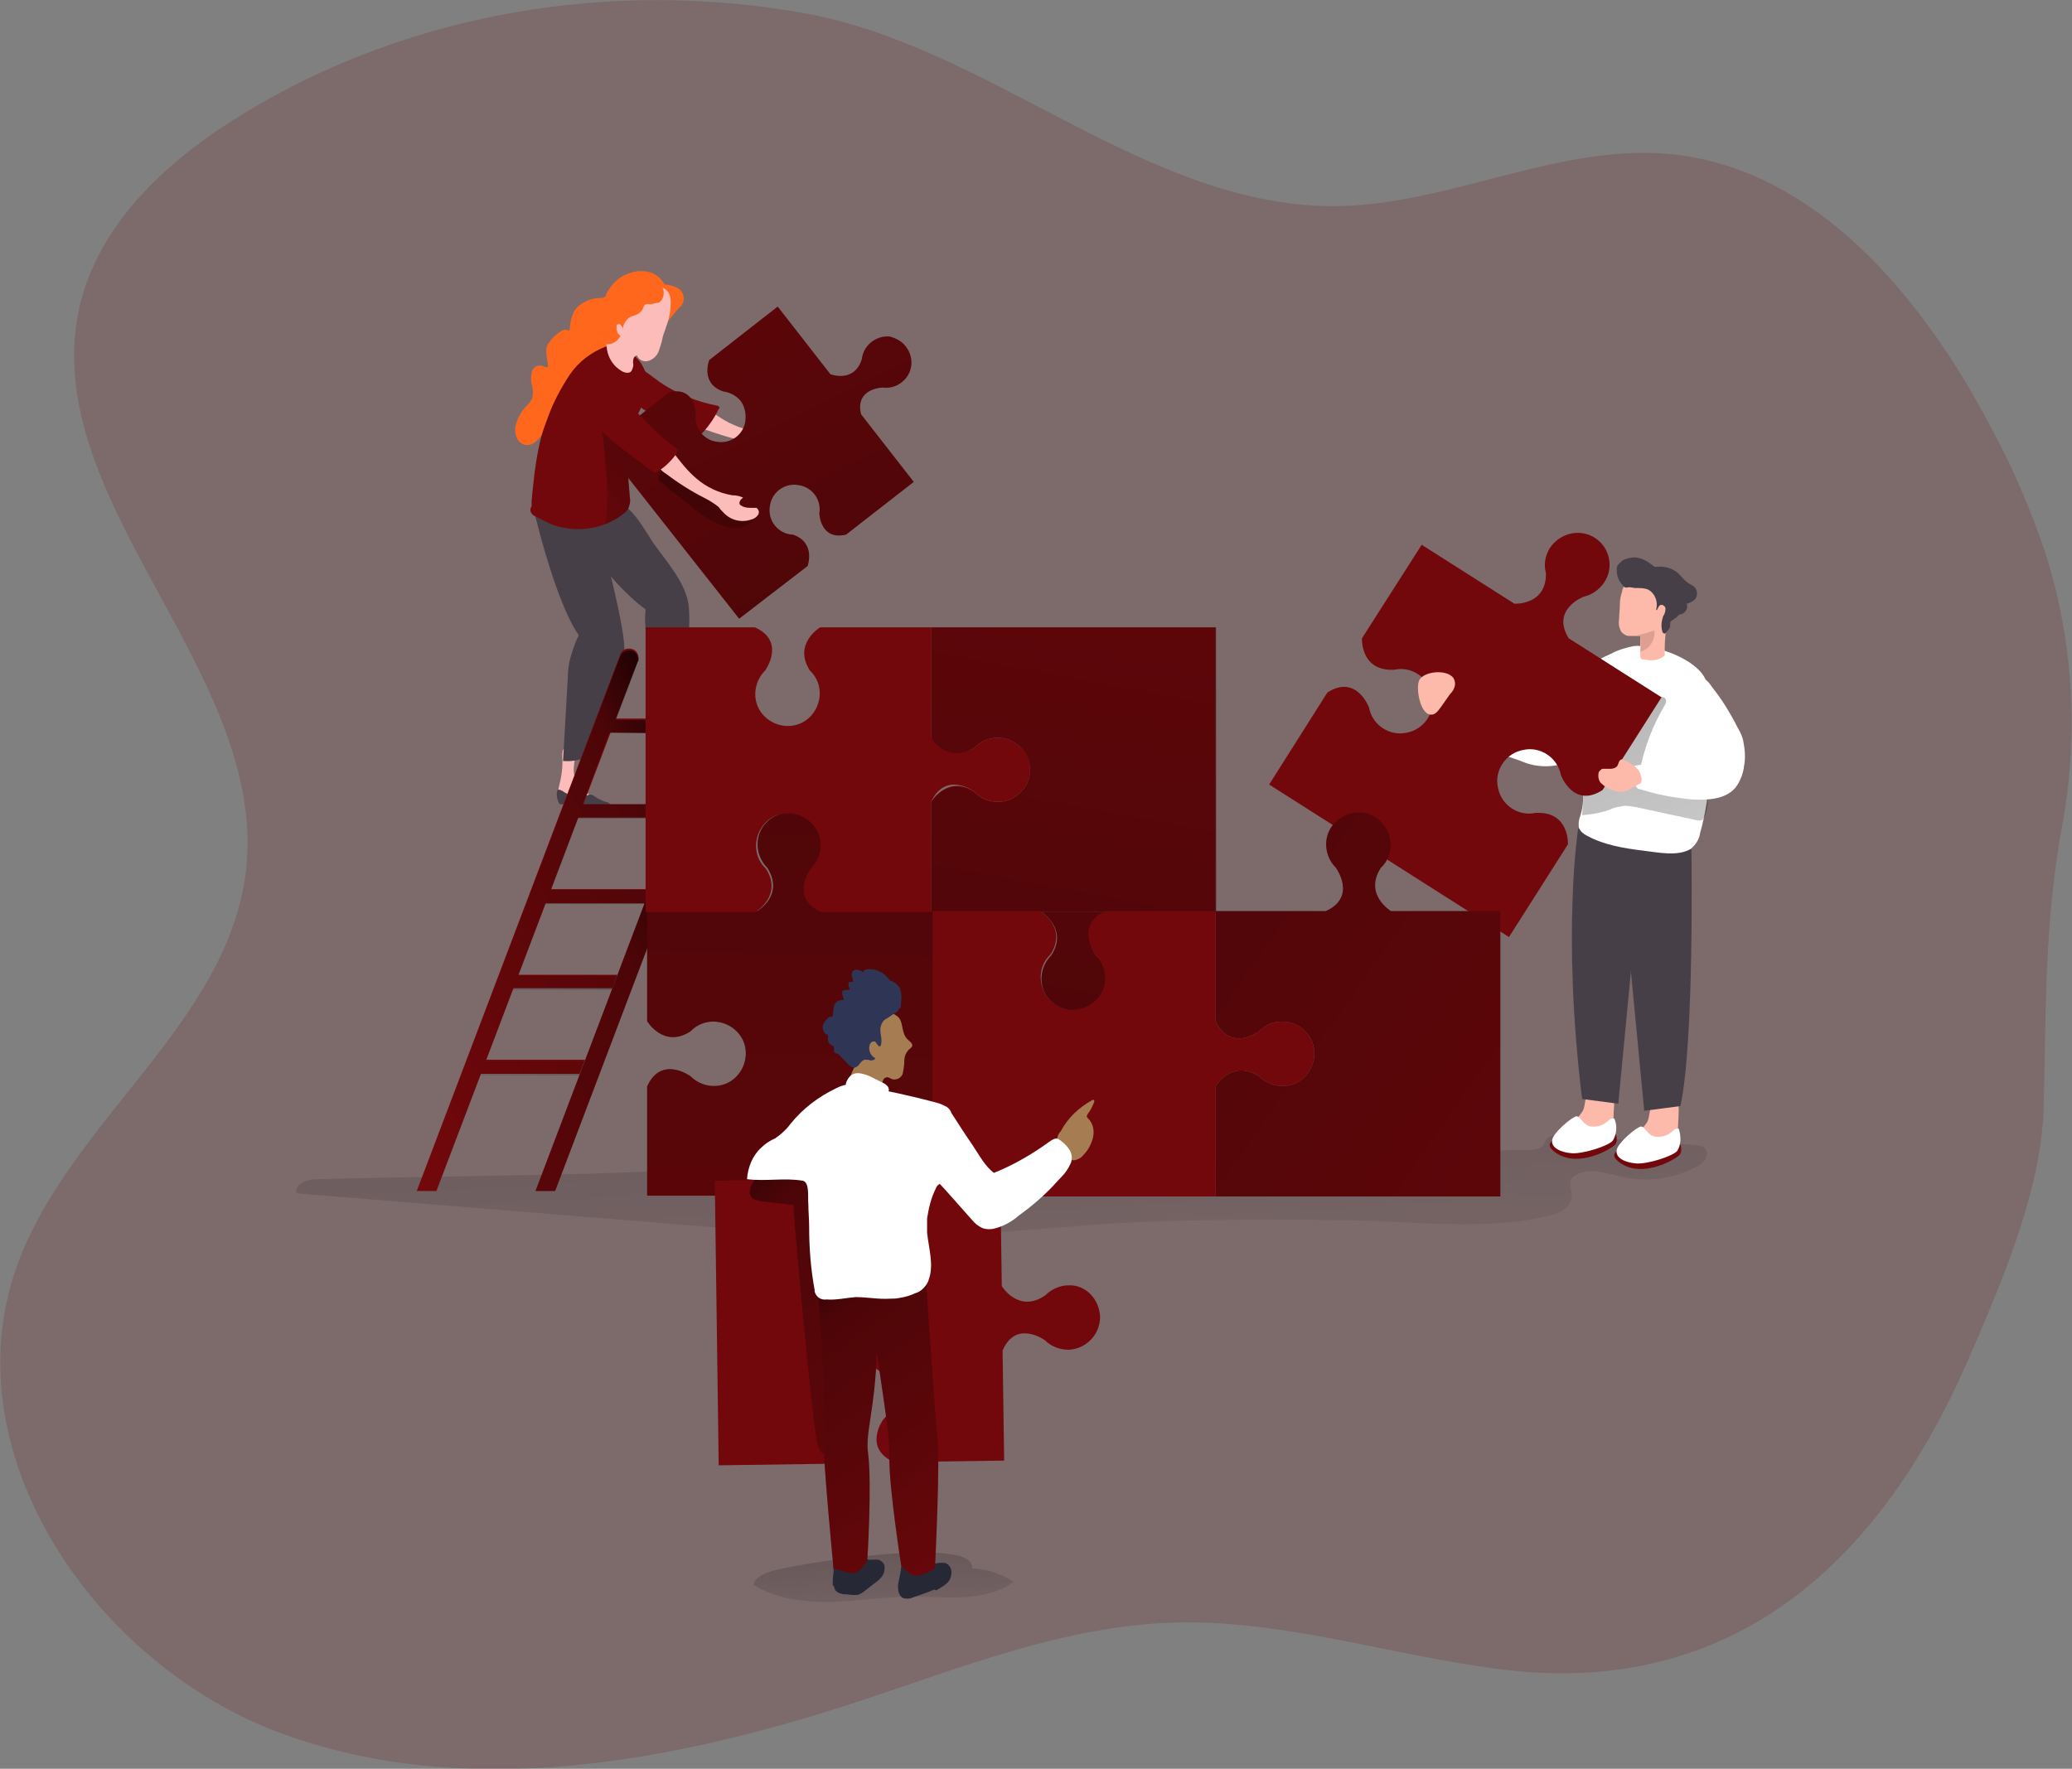 <?xml version="1.0" encoding="utf-8"?>
<!-- Generator: Adobe Illustrator 25.2.3, SVG Export Plug-In . SVG Version: 6.00 Build 0)  -->
<svg version="1.1" id="Layer_1" xmlns="http://www.w3.org/2000/svg" xmlns:xlink="http://www.w3.org/1999/xlink" x="0px" y="0px"
	 viewBox="0 0 263.5 225" style="enable-background:new 0 0 263.5 225;" xml:space="preserve">
<rect x="0" y="0" width="263.5" height="225" fill="#808080" stroke="none"/>
<style type="text/css">
	.st0{opacity:0.18;fill:#73080C;enable-background:new    ;}
	.st1{fill:url(#SVGID_1_);}
	.st2{fill:url(#SVGID_2_);}
	.st3{fill:#FF681C;}
	.st4{fill:#FCBDBA;}
	.st5{fill:#473F47;}
	.st6{fill:#73080C;}
	.st7{fill:url(#SVGID_3_);}
	.st8{fill:url(#SVGID_4_);}
	.st9{fill:url(#SVGID_5_);}
	.st10{fill:url(#SVGID_6_);}
	.st11{fill:url(#SVGID_7_);}
	.st12{fill:url(#SVGID_8_);}
	.st13{fill:url(#SVGID_9_);}
	.st14{fill:#FFFFFF;}
	.st15{fill:#FDB9A9;}
	.st16{fill:url(#SVGID_10_);}
	.st17{fill:#DE9F93;}
	.st18{fill:url(#SVGID_11_);}
	.st19{fill:url(#SVGID_12_);}
	.st20{fill:url(#SVGID_13_);}
	.st21{fill:url(#SVGID_14_);}
	.st22{fill:#262836;}
	.st23{fill:url(#SVGID_15_);}
	.st24{fill:#A67C52;}
	.st25{fill:#2F3554;}
</style>
<path class="st0" d="M258.3,151.4c-1.9,7.5-5.2,15.1-8.1,21.8c-11.1,25.4-29.7,42.7-58.9,39.2c-14.1-1.7-27.9-6.4-42-6
	c-13.6,0.4-26.5,5.5-39.4,9.8c-23.9,7.9-50.4,13-74.1,4.3c-23.7-8.7-42.1-35.6-33.7-59.3c6.6-18.6,27-31,29.2-50.6
	C34.1,85.1,4,63.1,10.3,38.3C13,27.9,21.7,20.1,30.9,14.5C52.1,1.5,78.1-2.7,102.4,1.7c23.1,4.2,42.3,23.6,65.6,24.5
	c15,0.6,29.5-8,44.4-6.6c18.5,1.8,32.1,18.2,40.7,34.6c2.8,5.1,5.1,10.5,7,16.1c3.6,11.3,4.3,23.3,2.1,35c-2.2,12-2,23.2-2.3,35.5
	C259.8,144.4,259.2,147.9,258.3,151.4z"/>
<linearGradient id="SVGID_1_" gradientUnits="userSpaceOnUse" x1="114.016" y1="33.368" x2="115.538" y2="4.114" gradientTransform="matrix(1.017 0 0 -1.017 -4.689 214.279)">
	<stop  offset="1.000000e-02" style="stop-color:#000000"/>
	<stop  offset="8.000000e-02" style="stop-color:#000000;stop-opacity:0.69"/>
	<stop  offset="0.21" style="stop-color:#000000;stop-opacity:0.32"/>
	<stop  offset="1" style="stop-color:#000000;stop-opacity:0"/>
</linearGradient>
<path class="st1" d="M98,199.9c-0.9,0.3-1.9,0.7-2.2,1.7c2.9,1.8,6.4,2.2,9.8,2.2c3.4-0.1,6.8-0.7,10.2-0.7c4.5,0,9.5,0.8,13.1-1.9
	c-1.6-1-3.4-1.6-5.3-1.7C124.3,195.2,100.7,199,98,199.9z"/>
<linearGradient id="SVGID_2_" gradientUnits="userSpaceOnUse" x1="125.03" y1="142.84" x2="131.412" y2="38.221" gradientTransform="matrix(1.017 0 0 -1.017 -4.689 214.279)">
	<stop  offset="1.000000e-02" style="stop-color:#000000"/>
	<stop  offset="8.000000e-02" style="stop-color:#000000;stop-opacity:0.69"/>
	<stop  offset="0.21" style="stop-color:#000000;stop-opacity:0.32"/>
	<stop  offset="1" style="stop-color:#000000;stop-opacity:0"/>
</linearGradient>
<path class="st2" d="M40.3,150c-1.2,0-2.9,0.6-2.6,1.8l55.3,4.5c6.5,0.5,13,1.1,19.6,1.1c9.9,0,19.7-1.2,29.6-1.8
	c9.3-0.5,18.6-0.5,27.8-0.4c8.6,0,19.2,1.6,27.5-0.7c1.3-0.3,2.5-1.3,2.4-2.6c0-0.6-0.4-1.2-0.1-1.8c0.1-0.3,0.3-0.5,0.6-0.6
	c1.7-1.1,3.9-0.2,5.9,0.2c3.1,0.7,6.4,0.3,9.3-1.2c0.5-0.2,1-0.6,1.3-1.1c0.3-0.5,0.2-1.2-0.3-1.5c-0.2-0.1-0.5-0.2-0.7-0.2
	l-16.9-1.3c-0.6-0.1-1.3,0-1.9,0.2c-0.7,0.3-0.6,1.1-1.2,1.4c-0.9,0.5-2.9,0.2-3.9,0.3c-2.6,0.1-5.1,0.3-7.7,0.4
	c-5.1,0.2-10.3,0.5-15.4,0.6c-10.5,0.4-21,0.6-31.5,0.7c-20.8,0.3-41.5,0.5-62.3,1.3C63.6,149.6,52,149.7,40.3,150z"/>
<path class="st3" d="M82.9,34.7c-1-0.3-2-0.3-3,0.1c-1.2,0.4-2.2,1.4-2.8,2.6c0,0.3-0.3,0.5-0.6,0.5c0,0,0,0-0.1,0
	c-1.1,0-2.1,0.4-2.9,1.1c-0.9,0.9-0.9,1.9-1.1,3.1c-0.3-0.2-0.7-0.2-1,0c-0.3,0.2-0.6,0.4-0.8,0.6c-0.4,0.3-0.7,0.8-1,1.2
	c-0.3,0.8,0,1.7,0.1,2.6c0,0.1,0,0.2-0.1,0.2c-0.1,0-0.1,0-0.2,0c-0.2,0-0.4-0.2-0.7-0.2c-0.6,0-1,0.4-1.1,1
	c-0.1,0.5-0.1,1.1,0.1,1.6c0.1,0.5,0.1,1.1,0,1.6c-0.2,0.3-0.4,0.6-0.7,0.9c-0.8,0.8-1.3,1.8-1.5,2.9c0,0.5,0.1,1.1,0.4,1.5
	c0.3,0.4,0.8,0.7,1.4,0.6c1.2-0.2,1.7-1.9,2.9-2.3s2.5-1.8,3.3-2.9c0.6-0.9,1.2-1.9,2.2-2.2c0.3-0.1,0.7-0.2,1-0.4
	c0.2-0.2,0.4-0.4,0.5-0.6c0.4-0.6,0.8-1.3,1-2c0.4-1.4,0-3.1,0.7-4.4c0.4-0.8,1.1-1.3,2-1.5c0.4-0.1,0.7-0.1,1.1-0.2
	c0.4-0.1,0.8-0.3,1.1-0.5c0.9-0.5,1.6-1.4,1.7-2.5C84.7,36,83.8,35.1,82.9,34.7z"/>
<path class="st3" d="M85.9,36.5c0.8,0.3,1.2,1.1,1,1.9c-0.1,0.3-0.3,0.6-0.6,0.8L85,40.8l-0.6-2.1c-0.1-0.4-0.3-0.7-0.5-1
	c-0.4-0.2-0.9-0.2-1.3,0c-0.4,0.2-0.7,0.5-1.1,0.7c-0.1,0.1-0.2,0.1-0.3,0.1c-0.1-0.1-0.1-0.3-0.1-0.4
	C81.8,36.3,84.3,35.8,85.9,36.5z"/>
<path class="st4" d="M86.8,92.8c0,0.7,0.3,1.4,0.7,2c0.6,0.7,1.6,1.1,2.5,1.7c0.2,0.1,0.3,0.3,0.3,0.4c0,0.2-0.1,0.3-0.3,0.4
	c-0.2,0.1-0.4,0.1-0.5,0c-0.9-0.1-1.7-0.2-2.6-0.2c-0.4,0-0.9,0-1.2-0.3c-0.2-0.3-0.2-0.6-0.2-1c0.1-1.2,0-2.5-0.3-3.7
	c-0.1-0.3-0.1-0.6-0.1-0.9c0.1-0.4,0.5-0.7,1-0.7c0.1,0,0.3,0.1,0.4,0.2C86.9,91.1,86.8,92.2,86.8,92.8z"/>
<path class="st4" d="M73,97.4c-0.1,0.7,0,1.4,0.3,2c0.4,0.9,1.4,1.4,2.1,2.1c0.2,0.1,0.2,0.3,0.2,0.5c0,0.2-0.2,0.3-0.4,0.3
	c-0.2,0-0.4,0-0.5-0.1c-0.8-0.3-1.6-0.5-2.5-0.7c-0.4-0.1-0.9-0.1-1.1-0.5c-0.1-0.3-0.1-0.7,0-1c0.3-1.2,0.5-2.4,0.4-3.7
	c0-0.3,0-0.6,0.1-0.9c0.2-0.4,0.7-0.6,1.1-0.4c0.1,0.1,0.2,0.1,0.3,0.3C73.4,95.8,73,96.8,73,97.4z"/>
<path class="st5" d="M70.3,63.7c0,0,7.1,10.6,11.8,13.8c-0.1,1.1-0.1,2.1,0.1,3.2c0.2,1.7,1.1,3.2,1.3,4.9l0.9,5.7
	c0,0.3,0.1,0.6,0.4,0.7c0.1,0,0.3,0,0.5,0l2-0.5c-0.1-3.4,0-6.8,0.2-10.2c0.2-1.4,0.2-2.8,0.1-4.1c-0.3-3-2.8-5.7-4.5-8.1
	c-1-1.5-2.1-3.6-3.6-4.7c-1.2-0.9-2.9-0.5-4.4-0.3c-1.1,0.1-2.3,0-3.4-0.2C71.2,63.4,70.7,63.5,70.3,63.7z"/>
<path class="st5" d="M67.6,63.7c0,0,2.8,12.5,6,17.1c-0.5,1-0.8,2-1.1,3c-0.2,0.8-0.3,1.7-0.3,2.6l-0.6,10.4c1,0.1,2-0.1,2.9-0.4
	l3.7-9.2c0.7-1.5,1.1-3,1.2-4.7c0-3.1-3-14.5-3.3-15.1c-0.8-1.3-2.5-1.5-4-1.9c-1.1-0.3-2.1-0.8-3-1.5
	C68.5,63.8,68.1,63.5,67.6,63.7z"/>
<path class="st4" d="M93.2,54c1.5,0.7,3.2,1,4.9,0.7c0.5-0.1,1-0.2,1.5-0.1c-0.2,0.3-0.4,0.7-0.1,1c0.1,0.1,0.2,0.1,0.3,0.1
	c0.4,0.1,0.8,0,1.2-0.1c0.2-0.1,0.4-0.1,0.6-0.1c0.4,0.1,0.6,0.5,0.5,0.8c-0.1,0.4-0.3,0.7-0.7,0.9c-1,0.7-2.4,0.8-3.5,0.2
	c-0.3-0.2-0.6-0.4-0.9-0.6c-0.6-0.3-1.3-0.5-1.9-0.6c-2-0.4-3.9-1-5.8-1.7c-0.6-0.1-1.1-0.5-1.4-1c-0.4-0.9,0.3-2.5,1.4-1.9
	C90.6,52.4,91.8,53.4,93.2,54z"/>
<path class="st6" d="M83.9,48.6c2.2,1.5,4.7,2.5,7.3,3c0.1,0,0.2,0.1,0.3,0.2c0,0.1,0,0.2-0.1,0.2c-0.5,1.1-1.2,2.1-2,3
	c-0.1,0.1-0.2,0.2-0.3,0.3c-0.3,0.1-0.5,0-0.7-0.1c-1.7-0.7-3.3-1.4-4.9-2.2c-1.4-0.6-2.7-1.6-3.7-2.7c-0.5-0.6-0.8-1.4-0.9-2.2
	c0-0.9,0.8-2.5,1.9-2c0.5,0.2,0.9,0.8,1.3,1.2C82.6,47.6,83.2,48.1,83.9,48.6z"/>
<linearGradient id="SVGID_3_" gradientUnits="userSpaceOnUse" x1="1846.904" y1="737.99" x2="1835.464" y2="725.139" gradientTransform="matrix(-0.834 0.59 -0.59 -0.834 2041.113 -428.185)">
	<stop  offset="1.000000e-02" style="stop-color:#000000"/>
	<stop  offset="8.000000e-02" style="stop-color:#000000;stop-opacity:0.69"/>
	<stop  offset="0.21" style="stop-color:#000000;stop-opacity:0.32"/>
	<stop  offset="1" style="stop-color:#000000;stop-opacity:0"/>
</linearGradient>
<path class="st7" d="M83.9,48.6c2.2,1.5,4.7,2.5,7.3,3c0.1,0,0.2,0.1,0.3,0.2c0,0.1,0,0.2-0.1,0.2c-0.5,1.1-1.2,2.1-2,3
	c-0.1,0.1-0.2,0.2-0.3,0.3c-0.3,0.1-0.5,0-0.7-0.1c-1.7-0.7-3.3-1.4-4.9-2.2c-1.4-0.6-2.7-1.6-3.7-2.7c-0.5-0.6-0.8-1.4-0.9-2.2
	c0-0.9,0.8-2.5,1.9-2c0.5,0.2,0.9,0.8,1.3,1.2C82.6,47.6,83.2,48.1,83.9,48.6z"/>
<path class="st6" d="M115.2,44.1c1.1,1.4,0.9,3.4-0.5,4.5c-0.7,0.6-1.6,0.8-2.5,0.7c0,0-3.5,0.1-2.7,3.4l6.7,8.6l-8.6,6.7
	c-3.3,0.8-3.4-2.7-3.4-2.7c0.3-1.8-1-3.4-2.7-3.6c-1.8-0.3-3.4,1-3.6,2.7c-0.3,1.8,1,3.4,2.7,3.6c0.1,0,0.1,0,0.2,0c3,1,1.9,4,1.9,4
	L94,78.7L76.6,56.6l8.5-6.7c3.3-0.8,3.4,2.7,3.4,2.7c-0.3,1.7,0.9,3.4,2.7,3.6c1.7,0.3,3.4-0.9,3.6-2.7c0.1-0.9-0.1-1.8-0.6-2.5
	c-0.6-0.7-1.4-1.1-2.2-1.2c-3-1-1.8-4-1.8-4l8.7-6.8l6.7,8.6c0,0,3,1.2,4-1.9c0.2-1.8,1.8-3,3.5-2.9C113.9,43,114.7,43.4,115.2,44.1
	z"/>
<linearGradient id="SVGID_4_" gradientUnits="userSpaceOnUse" x1="3426.126" y1="-1392.527" x2="3555.933" y2="-1455.497" gradientTransform="matrix(-0.803 -0.625 -0.625 0.803 2003.467 3364.924)">
	<stop  offset="1.000000e-02" style="stop-color:#000000"/>
	<stop  offset="8.000000e-02" style="stop-color:#000000;stop-opacity:0.69"/>
	<stop  offset="0.21" style="stop-color:#000000;stop-opacity:0.32"/>
	<stop  offset="1" style="stop-color:#000000;stop-opacity:0"/>
</linearGradient>
<path class="st8" d="M115.2,44.1c1.1,1.4,0.9,3.4-0.5,4.5c-0.7,0.6-1.6,0.8-2.5,0.7c0,0-3.5,0.1-2.7,3.4l6.7,8.6l-8.6,6.7
	c-3.3,0.8-3.4-2.7-3.4-2.7c0.3-1.8-1-3.4-2.7-3.6c-1.8-0.3-3.4,1-3.6,2.7c-0.3,1.8,1,3.4,2.7,3.6c0.1,0,0.1,0,0.2,0c3,1,1.9,4,1.9,4
	L94,78.7L76.6,56.6l8.5-6.7c3.3-0.8,3.4,2.7,3.4,2.7c-0.3,1.7,0.9,3.4,2.7,3.6c1.7,0.3,3.4-0.9,3.6-2.7c0.1-0.9-0.1-1.8-0.6-2.5
	c-0.6-0.7-1.4-1.1-2.2-1.2c-3-1-1.8-4-1.8-4l8.7-6.8l6.7,8.6c0,0,3,1.2,4-1.9c0.2-1.8,1.8-3,3.5-2.9C113.9,43,114.7,43.4,115.2,44.1
	z"/>
<linearGradient id="SVGID_5_" gradientUnits="userSpaceOnUse" x1="89.899" y1="162.331" x2="96.516" y2="129.879" gradientTransform="matrix(1.017 0 0 -1.017 -4.689 214.279)">
	<stop  offset="1.000000e-02" style="stop-color:#000000"/>
	<stop  offset="8.000000e-02" style="stop-color:#000000;stop-opacity:0.69"/>
	<stop  offset="0.21" style="stop-color:#000000;stop-opacity:0.32"/>
	<stop  offset="1" style="stop-color:#000000;stop-opacity:0"/>
</linearGradient>
<path class="st9" d="M86.9,63.6c1.8,1.5,3.7,3.1,6,3.5c0.9,0.2,1.8,0,2.5-0.5c0.3-0.2,0.4-0.4,0.4-0.7c-0.1-0.4-0.5-0.5-0.9-0.6
	c-1.7-0.2-3.4-0.8-4.8-1.7c-0.5-0.4-1.1-0.8-1.5-1.3l-3.6-3.2c-0.1-0.1-0.2-0.2-0.4-0.2c-0.1,0-0.2,0.2-0.3,0.3
	c-0.2,0.5-0.4,0.9-0.5,1.4c-0.1,0.5,0,0.6,0.5,0.9C85.1,62.3,86,62.9,86.9,63.6z"/>
<path class="st4" d="M88.6,60.9c1.3,1.1,2.8,1.8,4.5,2.1c0.5,0,1,0.1,1.4,0.3c-0.3,0.2-0.6,0.6-0.4,0.9c0.1,0.1,0.2,0.1,0.3,0.2
	c0.4,0.2,0.8,0.2,1.2,0.2c0.2,0,0.4,0,0.6,0c0.3,0.2,0.4,0.6,0.2,0.9c0,0,0,0,0,0c-0.2,0.3-0.5,0.5-0.9,0.6
	c-1.2,0.4-2.5,0.1-3.4-0.8c-0.3-0.3-0.5-0.5-0.7-0.8c-0.5-0.4-1.1-0.8-1.7-1.1c-1.8-0.9-3.5-2-5.1-3.2c-0.5-0.3-0.9-0.8-1-1.4
	c-0.1-1,1-2.3,1.9-1.4C86.5,58.7,87.4,59.9,88.6,60.9z"/>
<path class="st6" d="M67.6,65.3c0.1,0.2,0.3,0.3,0.5,0.4c0.8,0.4,1.5,0.8,2.3,1.1c2.1,0.7,4.4,0.7,6.5-0.1c0.8-0.3,1.6-0.7,2.3-1.3
	c0.3-0.2,0.5-0.4,0.7-0.7c0.2-0.5,0.3-1,0.2-1.4c-0.2-2.5-0.5-5.1,0-7.6c0.1-0.8,0.4-1.7,0.7-2.4c0.6-1.1,1.1-2.2,1.5-3.3
	c0.3-1.4-0.1-2.9-1-4.1c-1-1.2-2.8-2.3-4.3-1.8c-1.8,0.7-3.4,1.9-4.5,3.5c-1.2,1.8-2.2,3.7-2.9,5.7c-0.3,0.8-0.6,1.6-0.8,2.4
	c-0.5,2-0.8,4-1,6.1c-0.1,0.9-0.2,1.7-0.2,2.6C67.4,64.7,67.4,65,67.6,65.3z"/>
<linearGradient id="SVGID_6_" gradientUnits="userSpaceOnUse" x1="1832.59" y1="720.715" x2="1857.991" y2="719.347" gradientTransform="matrix(-0.834 0.59 -0.59 -0.834 2041.113 -428.185)">
	<stop  offset="1.000000e-02" style="stop-color:#000000"/>
	<stop  offset="8.000000e-02" style="stop-color:#000000;stop-opacity:0.69"/>
	<stop  offset="0.21" style="stop-color:#000000;stop-opacity:0.32"/>
	<stop  offset="1" style="stop-color:#000000;stop-opacity:0"/>
</linearGradient>
<path class="st10" d="M76.9,66.7c0.8-0.3,1.6-0.7,2.3-1.3c0.3-0.2,0.5-0.4,0.7-0.7c0.2-0.5,0.3-1,0.2-1.4c-0.2-2.5-0.5-5.1,0-7.6
	c-0.3-0.3-0.6-0.6-1-0.8c-0.7-0.6-1.8-1.8-2.9-1.7c0.3,1.1,0.5,2.3,0.6,3.5c0.2,1.2,0.1,2.4,0.3,3.5c0.2,2,0.2,4.1-0.1,6.1
	C76.9,66.4,76.9,66.6,76.9,66.7z"/>
<path class="st6" d="M86,57c0.1,0.1,0.2,0.2,0.2,0.3c0,0.1,0,0.2-0.1,0.3c-0.7,1-1.5,1.8-2.5,2.4c-0.1,0.1-0.2,0.1-0.3,0.1
	c-0.1,0-0.3-0.1-0.4-0.2c-1.5-1.1-3-2.2-4.5-3.4c-0.9-0.7-1.8-1.5-2.5-2.4c-0.5-0.8-0.9-1.7-1.2-2.7c-0.9-2.8,1.8-4,3.6-2
	C80.8,52.2,83,54.9,86,57z"/>
<path class="st5" d="M85.6,96.8c-0.1-0.2-0.1-0.4,0.1-0.6c0.2-0.2,0.4-0.1,0.6,0c0.5,0.2,0.9,0.4,1.4,0.5c0.5,0.1,1,0.1,1.5-0.2
	c0.3-0.1,0.5-0.4,0.8-0.4c0.1,0,0.3,0.1,0.4,0.2c0.4,0.2,0.9,0.4,1.4,0.5c0.2,0,0.4,0.1,0.6,0.2c0.1,0,0.1,0.1,0.1,0.2
	c0,0.1-0.1,0.3-0.3,0.3c-1.6,0.6-3.3,0.4-5,0.2c-0.2,0-0.4,0-0.6,0c-0.3,0.1-0.6,0.2-0.8,0C85.7,97.5,85.6,97.2,85.6,96.8z"/>
<path class="st5" d="M70.8,101.1c0-0.2,0-0.4,0.1-0.6c0.2-0.1,0.4,0,0.6,0.1c0.4,0.3,0.9,0.5,1.4,0.7c0.5,0.2,1,0.2,1.5,0
	c0.3-0.1,0.5-0.3,0.8-0.2c0.1,0,0.3,0.1,0.4,0.2c0.4,0.3,0.9,0.5,1.4,0.7c0.2,0,0.4,0.1,0.6,0.3c0,0,0.1,0.1,0.1,0.2
	c0,0.1-0.2,0.2-0.3,0.3c-1.6,0.4-3.3,0-4.9-0.4c-0.2-0.1-0.4-0.1-0.6-0.1c-0.3,0-0.6,0.1-0.8-0.1C70.9,101.8,70.8,101.4,70.8,101.1z
	"/>
<path class="st4" d="M84.7,41.6c-0.1,0.4-0.3,0.8-0.4,1.2c-0.1,0.6-0.3,1.2-0.5,1.8c-0.2,0.6-0.7,1.1-1.3,1.3
	c-0.6,0.2-1.3-0.1-1.5-0.7c-0.4,0.1-0.5,0.5-0.5,0.9c0.1,0.4,0,0.7-0.2,1.1c-0.3,0.4-1,0.2-1.4-0.1c-1.4-0.9-2-2.6-1.7-4.2
	c0.4-1.7,0.4-3.7,1.3-5.1c0.3-0.5,0.8-0.9,1.3-1.2c0.4-0.3,1-0.5,1.5-0.6c0.4,0,0.8,0,1.1,0.1c1.6,0.3,2.9,0.5,2.9,2.3
	C85.3,39.5,85.1,40.6,84.7,41.6z"/>
<path class="st3" d="M82.7,38.7c-0.2,0-0.5-0.1-0.7,0.1s-0.2,0.5-0.4,0.7c-0.3,0.5-0.9,0.6-1.4,0.8c-0.6,0.3-1,1-1,1.7
	c0-0.2,0-0.4-0.2-0.6c-0.1-0.2-0.4-0.2-0.5-0.1c0,0,0,0,0,0c-0.1,0.1-0.1,0.2-0.1,0.3c0,0.4,0.1,0.9,0.5,1.1c-0.3,0.7-1,1.1-1.7,1.1
	c-0.2,0-0.4-0.1-0.6-0.2c-0.1-0.1-0.2-0.3-0.2-0.4c-0.4-1.2,0.2-2.5,0.4-3.7c0-0.4,0.1-0.9,0.2-1.3c0.1-0.3,0.3-0.6,0.6-0.8
	c0.7-0.8,1.6-1.5,2.7-1.8c1-0.3,3-0.1,3.8,0.7c0.5,0.7,0.4,1.7-0.3,2.2C83.4,38.5,83,38.7,82.7,38.7z"/>
<linearGradient id="SVGID_7_" gradientUnits="userSpaceOnUse" x1="103.743" y1="134.025" x2="102.633" y2="2.644" gradientTransform="matrix(1.017 0 0 -1.017 -4.689 214.279)">
	<stop  offset="1.000000e-02" style="stop-color:#000000"/>
	<stop  offset="8.000000e-02" style="stop-color:#000000;stop-opacity:0.69"/>
	<stop  offset="0.21" style="stop-color:#000000;stop-opacity:0.32"/>
	<stop  offset="1" style="stop-color:#000000;stop-opacity:0"/>
</linearGradient>
<path class="st11" d="M82.3,152.2v-14c1.8-4,5.5-1.3,5.5-1.3c1.6,1.6,4.2,1.7,5.8,0.1c1.6-1.6,1.7-4.2,0.1-5.8s-4.2-1.7-5.8-0.1
	c0,0-0.1,0.1-0.1,0.1c-3.4,2.2-5.5-1.3-5.5-1.3v-14h14c0,0,3.5-2,1.3-5.5c-1.6-1.6-1.7-4.2-0.1-5.8c1.6-1.6,4.2-1.7,5.8-0.1
	c1.6,1.6,1.7,4.2,0.1,5.8c0,0-0.1,0.1-0.1,0.1c0,0-2.7,3.6,1.3,5.5h14v36.2H82.3z"/>
<path class="st6" d="M55.5,151.5h-2.5l25.9-68.3c0.2-0.5,0.6-0.7,1.1-0.7l0,0c0.7,0,1.2,0.5,1.2,1.2c0,0.1,0,0.3-0.1,0.4L55.5,151.5
	z"/>
<polygon class="st6" points="70.6,151.5 68.1,151.5 94.3,82.4 96.8,82.4 "/>
<polygon class="st6" points="90.2,93.2 76.8,93.2 77.5,91.4 90.9,91.4 "/>
<polygon class="st6" points="86.1,104 72.7,104 73.4,102.3 86.7,102.3 "/>
<polygon class="st6" points="82,114.9 68.6,114.9 69.3,113.1 82.6,113.1 "/>
<polygon class="st6" points="77.9,125.7 64.5,125.7 65.2,124 78.5,124 "/>
<polygon class="st6" points="73.7,136.6 60.4,136.6 61,134.8 74.4,134.8 "/>
<linearGradient id="SVGID_8_" gradientUnits="userSpaceOnUse" x1="99.056" y1="111.739" x2="45.553" y2="81.052" gradientTransform="matrix(1.017 0 0 -1.017 -4.689 214.279)">
	<stop  offset="1.000000e-02" style="stop-color:#000000"/>
	<stop  offset="8.000000e-02" style="stop-color:#000000;stop-opacity:0.69"/>
	<stop  offset="0.21" style="stop-color:#000000;stop-opacity:0.32"/>
	<stop  offset="1" style="stop-color:#000000;stop-opacity:0"/>
</linearGradient>
<path class="st12" d="M77.5,93.2l-3.4,9.1h12.7l-0.7,1.8H73.5l-3.4,9.1h12.6l-0.7,1.8H69.3l-3.4,9.1h12.6l-0.7,1.8H65.2l-3.4,9.1
	h12.6l-0.7,1.8H61.1l-5.6,14.9h-2.5l25.9-68.3c0.3-0.6,1-0.8,1.6-0.6c0.4,0.2,0.6,0.6,0.7,1c0,0.1,0,0.3-0.1,0.4l-2.8,7.4h12.6
	l-0.7,1.8L77.5,93.2z"/>
<linearGradient id="SVGID_9_" gradientUnits="userSpaceOnUse" x1="65.884" y1="128.054" x2="-27.957" y2="74.238" gradientTransform="matrix(1.017 0 0 -1.017 30.9 238.34)">
	<stop  offset="1.000000e-02" style="stop-color:#000000"/>
	<stop  offset="8.000000e-02" style="stop-color:#000000;stop-opacity:0.69"/>
	<stop  offset="0.21" style="stop-color:#000000;stop-opacity:0.32"/>
	<stop  offset="1" style="stop-color:#000000;stop-opacity:0"/>
</linearGradient>
<polygon class="st13" points="70.6,151.5 68.1,151.5 94.3,82.4 96.8,82.4 "/>
<path class="st14" d="M196.1,92.4c-0.4,0.3-0.8,0.5-1.3,0.6c-0.4,0-0.9-0.1-1.3-0.2l-6.2-2.1c-1,0.8-1.2,2.1-0.5,3.2
	c0.6,0.7,1.4,1.1,2.3,1.4l4.3,1.5c2,0.9,4.3,0.9,6.3,0c1.3-0.4,2.7-1,3.3-2.2c0.6-1.2,0.2-2.8,0.3-4.2c0.2-0.9,0.4-1.8,0.5-2.7
	c0-0.8-0.6-2-1.6-1.8c-0.8,0.1-1.3,1.5-1.8,2.1C199.2,89.7,197.7,91.2,196.1,92.4z"/>
<path class="st15" d="M186.5,90.4c-0.1-0.2-0.2-0.3-0.3-0.4c-0.1-0.1-0.3-0.2-0.5-0.1c-0.2,0.1-0.3,0.3-0.2,0.5c0,0.1,0,0.1,0,0.2
	c0,0-0.1,0-0.2,0c-0.7-0.1-1.4-0.2-2.1-0.3c-0.2,0-0.5,0.1-0.5,0.3c0,0.1,0,0.2,0,0.3c0.1,0.2,0.2,0.5,0.4,0.7
	c0.4,0.6,0.5,1.4,1.1,1.8c0.4,0.2,0.8,0.3,1.2,0.2c0.4,0,0.8-0.1,1.2-0.1c0.3,0.1,0.6,0,0.8-0.1c0.2-0.1,0.3-0.4,0.3-0.6
	c0-0.4-0.2-0.7-0.4-1C186.9,91.2,186.7,90.8,186.5,90.4z"/>
<path class="st15" d="M203.8,137.2c-2.4-0.5-1.9,2.8-2.5,4.1c-0.4,0.6-0.9,1.2-1.5,1.7c-0.6,0.5-1,1.2-1.1,1.9c0,0.1,0,0.3,0.1,0.4
	c0.1,0.1,0.3,0.2,0.5,0.3c1.4,0.4,2.8,0.3,4.1-0.4c0.6-0.3,1.1-0.7,1.4-1.3c0.3-0.6,0.4-1.3,0.4-1.9
	C205.2,140.6,205.8,137.7,203.8,137.2z"/>
<path class="st6" d="M201.7,144.2c0,0-6.8,0.3-3.9,2.4c2.9,2.1,7.2-0.5,7.6-1c0.4-0.5,0.1-1.3,0.1-1.3L201.7,144.2z"/>
<path class="st14" d="M205.1,145.1c-0.6,0.7-3.8,1.7-5.2,1.6c-1.4-0.1-2.7-0.7-2.5-1.7c0.1-0.9,2.6-3,3.1-3s0.8,1.1,1.8,1.3
	c0.9,0.1,1.7-0.2,2.3-0.8c0.2-0.2,0.5-0.3,0.7-0.2C205.7,143.2,205.6,144.3,205.1,145.1z"/>
<path class="st15" d="M212,138.6c-2.4-0.6-1.9,2.8-2.5,4.1c-0.4,0.6-0.9,1.2-1.5,1.7c-0.6,0.5-1,1.2-1.1,1.9c0,0.1,0,0.3,0.1,0.4
	c0.1,0.1,0.3,0.2,0.5,0.3c1.4,0.4,2.8,0.2,4.1-0.4c0.6-0.3,1.1-0.7,1.4-1.3c0.3-0.6,0.4-1.3,0.4-1.9C213.4,141.9,214,139,212,138.6z
	"/>
<path class="st6" d="M209.9,145.5c0,0-6.8,0.3-3.9,2.4c2.9,2.1,7.2-0.5,7.6-1c0.4-0.5,0.1-1.3,0.1-1.3L209.9,145.5z"/>
<path class="st14" d="M213.3,146.4c-0.6,0.7-3.8,1.7-5.2,1.6c-1.4-0.1-2.7-0.7-2.5-1.7c0.1-0.9,2.6-3,3.1-3s0.8,1.1,1.8,1.3
	c0.9,0.1,1.7-0.2,2.3-0.8c0.2-0.2,0.5-0.3,0.7-0.2C213.8,144.6,213.8,145.6,213.3,146.4z"/>
<path class="st5" d="M205.9,107.8l3.2,33.5l4.6-0.6c1.8-8.2,1.4-32.7,1.4-32.7L205.9,107.8z"/>
<path class="st5" d="M209,106.9l-3.2,33.5l-4.6-0.6c-2.6-21.2-0.5-34.4-0.5-34.4L209,106.9z"/>
<path class="st14" d="M201.2,94.8c-0.1-0.6-0.2-1.2-0.3-1.9c-0.1-1.3-0.1-2.5,0.1-3.8c0.2-1.3,0.6-2.6,1.2-3.9
	c0.5-1.1,1.5-1.5,2.6-2c0.9-0.5,1.9-0.8,2.9-1c0.7-0.1,1.4,0,2.1,0.1c2.2,0.4,5,1.5,6.5,3.2c1.1,1.3,1.2,3.1,1.3,4.8
	c0,2.3,0,4.7-0.1,7c0,0.3,0,0.7-0.1,1c-0.1,2.6-0.5,5.2-1.2,7.7c-0.1,0.8-0.6,1.5-1.2,2c-1.7,1-4.3,0.4-6.1,0.2
	c-2.4-0.3-4.9-0.7-7.1-1.9c-0.4-0.2-0.8-0.5-1-1c-0.1-0.6,0-1.1,0.2-1.6c0.7-2.4,0.2-4.9,0.2-7.4c0-0.4,0.1-0.9,0.1-1.3
	C201.2,95,201.2,94.9,201.2,94.8z"/>
<linearGradient id="SVGID_10_" gradientUnits="userSpaceOnUse" x1="190.159" y1="156.774" x2="238.131" y2="44.148" gradientTransform="matrix(1.017 0 0 -1.017 -4.689 214.279)">
	<stop  offset="1.000000e-02" style="stop-color:#000000"/>
	<stop  offset="8.000000e-02" style="stop-color:#000000;stop-opacity:0.69"/>
	<stop  offset="0.21" style="stop-color:#000000;stop-opacity:0.32"/>
	<stop  offset="1" style="stop-color:#000000;stop-opacity:0"/>
</linearGradient>
<path class="st16" d="M208.8,99.1c0.6,0.4,1.2,0.6,1.9,0.7c2,0.6,4,0.9,6,1.5c0.1,0,0.3,0.1,0.4,0.2c0.1,0.1,0.1,0.3,0.1,0.4
	c0,0.6-0.1,1.1-0.3,1.7c-0.1,0.3-0.2,0.5-0.4,0.7c-0.3,0.1-0.6,0.1-0.9,0l-7.4-1.6c-0.5-0.1-1.1-0.2-1.6-0.2
	c-0.6,0.1-1.3,0.2-1.9,0.5c-1.1,0.4-2.3,0.6-3.5,0.7c0.1-1.4,0.2-2.8,0.5-4.2c0.1-0.4,0.3-0.8,0.5-1.2c0.2-0.4,0.5-0.7,0.8-1
	c1.2-1.2,2-2.8,3.2-4.1c0.6-0.7,1.4-1.1,2-1.8c0.2-0.3,2.2-2.7,2-3c0.4,0.5,1.3,0,1.6,0.5c0.2,0.3,0,0.7-0.2,1c-1.4,2.4-2.4,5-3,7.8
	C208.5,98.4,208.3,98.6,208.8,99.1z"/>
<path class="st6" d="M202.8,68.4c1.9,1.2,2.5,3.8,1.2,5.7c-0.6,0.9-1.6,1.6-2.6,1.8c0,0-4.2,1.6-1.9,5.3l11.8,7.5l-7.5,11.8
	c-3.7,2.4-5.3-1.9-5.3-1.9c-0.4-2.2-2.6-3.7-4.8-3.2c-2.2,0.4-3.7,2.6-3.2,4.8c0.4,2.2,2.6,3.7,4.8,3.2c0.1,0,0.1,0,0.2,0
	c4.1-0.1,3.9,4,3.9,4l-7.5,11.8l-30.5-19.4l7.4-11.7c3.7-2.4,5.3,1.9,5.3,1.9c0.4,2.2,2.6,3.7,4.8,3.2c2.2-0.4,3.7-2.6,3.2-4.8
	c-0.4-2.2-2.6-3.7-4.8-3.2c-0.1,0-0.1,0-0.2,0c-4.1,0.1-3.9-4-3.9-4l7.6-11.9l11.8,7.5c0,0,4.1,0.2,4-3.9c-0.3-1.1-0.1-2.2,0.5-3.2
	C198.4,67.8,200.9,67.2,202.8,68.4z"/>
<path class="st14" d="M221,92.6c0.3,0.5,0.6,1.1,0.7,1.7c0.2,1,0.3,2.1,0.1,3.1c-0.1,1-0.5,2-1.1,2.8c-1.3,1.5-3.5,1.6-5.5,1.5
	c-2.2-0.2-4.4-0.6-6.6-1.3c-0.2,0-0.4-0.1-0.5-0.3c-0.2-0.2-0.3-0.4-0.3-0.7c-0.2-0.6-0.3-1.3-0.3-1.9c2.2-0.6,4.7-0.1,7.1-0.5
	c0.6,0,1-0.5,1-1c0-0.1,0-0.2-0.1-0.3c-0.1-1.3-0.9-2.5-1.3-3.7c-0.4-1.2-0.3-2.5,0.1-3.7c0.3-0.9,0.9-1.6,1.7-1.9
	c0.9-0.3,1.3,0.4,1.8,1.1C219,89,220.1,90.8,221,92.6z"/>
<path class="st15" d="M206.6,96.7c-0.1-0.1-0.2-0.1-0.3-0.1c-0.2,0-0.3,0.1-0.4,0.3c-0.1,0.2-0.1,0.3-0.2,0.5
	c-0.2,0.3-0.6,0.4-0.9,0.4c-0.3,0-0.7,0-1,0c-0.1,0-0.2,0.1-0.3,0.2c-0.1,0.1-0.2,0.2-0.2,0.3c-0.1,0.5,0,1.1,0.4,1.4
	c0.4,0.4,0.8,0.6,1.3,0.8c0.5,0.2,1.1,0.3,1.6,0.2c0.3-0.1,0.6-0.2,0.8-0.4l1.1-0.6c0.1,0,0.2-0.1,0.2-0.2c0.2-0.3-0.1-1.2-0.3-1.5
	C207.9,97.4,207.3,97,206.6,96.7z"/>
<path class="st15" d="M205.9,78.8c0-0.6,0.1-1.3,0.1-1.9s0.1-1.1,0.3-1.7c0-0.3,0.2-0.6,0.4-0.8c0.9-0.5,1.9-0.8,2.9-0.7
	c0.8-0.1,1.5,0.2,2.1,0.7c0.3,0.4,0.5,1,0.6,1.5c0,1.4-0.1,2.8-0.4,4.2c-0.2,1.1-0.2,2.2-0.2,3.3c-0.5,0.4-1.1,0.6-1.8,0.6
	c-0.3,0-0.6-0.1-0.9-0.1c-0.2,0-0.3-0.1-0.4-0.3c0-0.1,0-0.2,0-0.4c0-0.1,0-0.2,0-0.3l0,0c0-0.6,0-1.3,0-1.9c0-0.1,0-0.1-0.1-0.1
	c0,0-0.1,0-0.1,0h-0.2c-0.3,0-0.6,0-1,0c-0.4,0-0.7-0.2-1-0.5C205.9,79.9,205.8,79.3,205.9,78.8z"/>
<path class="st5" d="M207.2,74.7c-0.2,0-0.4,0.1-0.6,0c-0.2-0.2-0.4-0.4-0.5-0.6c-0.4-0.5-0.5-1.1-0.5-1.7c0-0.3,0.1-0.5,0.3-0.7
	c0.2-0.2,0.4-0.4,0.6-0.5c0.5-0.2,1-0.3,1.5-0.3c0.7,0.1,1.4,0.4,2,0.9c0.1,0.1,0.3,0.2,0.4,0.3c0.1,0,0.3,0,0.4,0
	c0.9-0.1,1.9,0.2,2.6,0.8c0.4,0.4,0.7,0.8,1.2,1.2c0.4,0.3,0.9,0.4,1.1,0.9c0.2,0.4,0.1,0.9-0.1,1.2c-0.3,0.3-0.7,0.5-1.1,0.6
	c0.2,0.5-0.1,1.1-0.6,1.3c0,0,0,0,0,0c-0.2,0-0.3,0.1-0.5,0.2c-0.1,0.1-0.1,0.2-0.3,0.3c-0.2,0.2-0.6,0.3-0.7,0.6c0,0.1,0,0.3,0,0.4
	c0,0.2-0.1,0.4-0.3,0.6c-0.1,0.1-0.3,0.4-0.4,0.4s-0.3-0.1-0.3-0.3c-0.2-0.6-0.1-1.3,0.1-1.9c0.2-0.3,0.3-0.6,0.3-1
	c0-0.3-0.5-0.6-0.7-0.4c-0.3,0.2-0.3,0.7-0.5,0.6c0.3-1-0.1-2.1-1-2.6c-0.5-0.2-1-0.2-1.6-0.2C207.7,74.8,207.5,74.7,207.2,74.7
	L207.2,74.7z"/>
<path class="st17" d="M208.2,80.8c0.7-0.1,1.5-0.4,2.2-0.6c0.1,1.2-0.6,2.4-1.8,2.7l0,0c0.1-0.6,0.1-1.3,0-1.9c0-0.1,0-0.1-0.1-0.1
	c0,0-0.1,0-0.1,0L208.2,80.8L208.2,80.8z"/>
<path class="st15" d="M184.8,86.2c0.2,0.3,0.3,0.7,0.2,1.1c-0.1,0.4-0.3,0.7-0.6,1l-1.2,1.7c-0.3,0.4-0.7,1-1.3,0.9
	c-1.3-0.1-1.9-3.4-1.4-4.4C181.1,85.4,183.9,85.1,184.8,86.2z"/>
<path class="st6" d="M190.8,116v36.2h-36.2v-14c0,0,2-3.5,5.5-1.3c1.6,1.6,4.2,1.7,5.8,0.1c1.6-1.6,1.7-4.2,0.1-5.8
	c-1.6-1.6-4.2-1.7-5.8-0.1c0,0-0.1,0.1-0.1,0.1c0,0-3.6,2.7-5.5-1.3v-14h14c4-1.8,1.3-5.5,1.3-5.5c-1.6-1.6-1.7-4.2-0.1-5.8
	c1.6-1.6,4.2-1.7,5.8-0.1c1.6,1.6,1.7,4.2,0.1,5.8c0,0-0.1,0.1-0.1,0.1c-2.2,3.4,1.3,5.5,1.3,5.5H190.8z"/>
<linearGradient id="SVGID_11_" gradientUnits="userSpaceOnUse" x1="103.406" y1="128.905" x2="277.906" y2="6.567" gradientTransform="matrix(1.017 0 0 -1.017 -4.689 214.279)">
	<stop  offset="1.000000e-02" style="stop-color:#000000"/>
	<stop  offset="8.000000e-02" style="stop-color:#000000;stop-opacity:0.69"/>
	<stop  offset="0.21" style="stop-color:#000000;stop-opacity:0.32"/>
	<stop  offset="1" style="stop-color:#000000;stop-opacity:0"/>
</linearGradient>
<path class="st18" d="M190.8,116v36.2h-36.2v-14c0,0,2-3.5,5.5-1.3c1.6,1.6,4.2,1.7,5.8,0.1c1.6-1.6,1.7-4.2,0.1-5.8
	c-1.6-1.6-4.2-1.7-5.8-0.1c0,0-0.1,0.1-0.1,0.1c0,0-3.6,2.7-5.5-1.3v-14h14c4-1.8,1.3-5.5,1.3-5.5c-1.6-1.6-1.7-4.2-0.1-5.8
	c1.6-1.6,4.2-1.7,5.8-0.1c1.6,1.6,1.7,4.2,0.1,5.8c0,0-0.1,0.1-0.1,0.1c-2.2,3.4,1.3,5.5,1.3,5.5H190.8z"/>
<path class="st6" d="M131,97.9c0,2.3-1.9,4.1-4.1,4.1c-1.1,0-2.2-0.5-3-1.3c-3.4-2.2-5.5,1.3-5.5,1.3v14h36.2V79.8h-36.2v14
	c1.8,4,5.5,1.3,5.5,1.3c1.6-1.6,4.2-1.7,5.8-0.1C130.5,95.7,131,96.8,131,97.9L131,97.9z"/>
<path class="st6" d="M133.7,121.5c-1.6,1.6-1.7,4.2-0.1,5.8c1.6,1.6,4.2,1.7,5.8,0.1c1.6-1.6,1.7-4.2,0.1-5.8c0,0-0.1-0.1-0.1-0.1
	c0,0-2.7-3.6,1.3-5.5h-8.2C132.4,116,135.9,118.1,133.7,121.5z"/>
<linearGradient id="SVGID_12_" gradientUnits="userSpaceOnUse" x1="125.311" y1="41.911" x2="158.226" y2="218.897" gradientTransform="matrix(1.017 0 0 -1.017 -4.689 214.279)">
	<stop  offset="1.000000e-02" style="stop-color:#000000"/>
	<stop  offset="8.000000e-02" style="stop-color:#000000;stop-opacity:0.69"/>
	<stop  offset="0.21" style="stop-color:#000000;stop-opacity:0.32"/>
	<stop  offset="1" style="stop-color:#000000;stop-opacity:0"/>
</linearGradient>
<path class="st19" d="M118.4,79.8v14c1.8,4,5.5,1.3,5.5,1.3c1.6-1.6,4.2-1.7,5.8-0.1s1.7,4.2,0.1,5.8c-1.6,1.6-4.2,1.7-5.8,0.1
	c0,0-0.1-0.1-0.1-0.1c-3.4-2.2-5.5,1.3-5.5,1.3v14h14c0,0,3.5,2,1.3,5.5c-1.6,1.6-1.7,4.2-0.1,5.8c1.6,1.6,4.2,1.7,5.8,0.1
	c1.6-1.6,1.7-4.2,0.1-5.8c0,0-0.1-0.1-0.1-0.1c0,0-2.7-3.6,1.3-5.5h14V79.8H118.4z"/>
<path class="st6" d="M118.4,116v36.2h36.2v-14c0,0,2-3.5,5.5-1.3c1.6,1.6,4.2,1.7,5.8,0.1c1.6-1.6,1.7-4.2,0.1-5.8
	c-1.6-1.6-4.2-1.7-5.8-0.1c0,0-0.1,0.1-0.1,0.1c0,0-3.6,2.7-5.5-1.3v-14h-14c-4,1.8-1.3,5.5-1.3,5.5c1.6,1.6,1.7,4.2,0.1,5.8
	c-1.6,1.6-4.2,1.7-5.8,0.1c-1.6-1.6-1.7-4.2-0.1-5.8c0,0,0.1-0.1,0.1-0.1c2.2-3.4-1.3-5.5-1.3-5.5H118.4z"/>
<path class="st6" d="M82.3,152.2v-14c1.8-4,5.5-1.3,5.5-1.3c1.6,1.6,4.2,1.7,5.8,0.1c1.6-1.6,1.7-4.2,0.1-5.8s-4.2-1.7-5.8-0.1
	c0,0-0.1,0.1-0.1,0.1c-3.4,2.2-5.5-1.3-5.5-1.3v-14h14c0,0,3.5-2,1.3-5.5c-1.6-1.6-1.7-4.2-0.1-5.8c1.6-1.6,4.2-1.7,5.8-0.1
	c1.6,1.6,1.7,4.2,0.1,5.8c0,0-0.1,0.1-0.1,0.1c0,0-2.7,3.6,1.3,5.5h14v36.2H82.3z"/>
<linearGradient id="SVGID_13_" gradientUnits="userSpaceOnUse" x1="105.189" y1="162.94" x2="100.219" y2="-55.658" gradientTransform="matrix(1.017 0 0 -1.017 -4.689 214.279)">
	<stop  offset="1.000000e-02" style="stop-color:#000000"/>
	<stop  offset="8.000000e-02" style="stop-color:#000000;stop-opacity:0.69"/>
	<stop  offset="0.21" style="stop-color:#000000;stop-opacity:0.32"/>
	<stop  offset="1" style="stop-color:#000000;stop-opacity:0"/>
</linearGradient>
<path class="st20" d="M82.3,152.2v-14c1.8-4,5.5-1.3,5.5-1.3c1.6,1.6,4.2,1.7,5.8,0.1c1.6-1.6,1.7-4.2,0.1-5.8s-4.2-1.7-5.8-0.1
	c0,0-0.1,0.1-0.1,0.1c-3.4,2.2-5.5-1.3-5.5-1.3v-14h14c0,0,3.5-2,1.3-5.5c-1.6-1.6-1.7-4.2-0.1-5.8c1.6-1.6,4.2-1.7,5.8-0.1
	c1.6,1.6,1.7,4.2,0.1,5.8c0,0-0.1,0.1-0.1,0.1c0,0-2.7,3.6,1.3,5.5h14v36.2H82.3z"/>
<path class="st6" d="M131,97.9c0,2.3-1.9,4.1-4.1,4.1c-1.1,0-2.2-0.5-3-1.3c0,0-3.6-2.7-5.5,1.3v14h-14c-4-1.8-1.3-5.5-1.3-5.5
	c1.6-1.6,1.7-4.2,0.1-5.8s-4.2-1.7-5.8-0.1c-1.6,1.6-1.7,4.2-0.1,5.8c0,0,0.1,0.1,0.1,0.1c2.2,3.4-1.3,5.5-1.3,5.5h-14V79.8h13.9
	c4,1.8,1.3,5.5,1.3,5.5c-1.6,1.6-1.7,4.2-0.1,5.8c1.6,1.6,4.2,1.7,5.8,0.1c1.6-1.6,1.7-4.2,0.1-5.8c0,0-0.1-0.1-0.1-0.1
	c-2.2-3.4,1.3-5.5,1.3-5.5h14.1v14c0,0,2,3.5,5.5,1.3c1.6-1.6,4.2-1.7,5.8-0.1C130.6,95.7,131,96.8,131,97.9L131,97.9z"/>
<path class="st6" d="M139.9,167.5c0,2.3-1.8,4.1-4,4.2c-1.1,0-2.2-0.4-3-1.2c0,0-3.7-2.7-5.4,1.3l0.2,14l-14,0.2
	c-4-1.8-1.4-5.4-1.4-5.4c1.6-1.6,1.6-4.2,0-5.8c-1.6-1.6-4.2-1.6-5.8,0c-1.6,1.6-1.6,4.2,0,5.8c0,0,0.1,0.1,0.1,0.1
	c2.3,3.4-1.2,5.5-1.2,5.5l-14,0.2l-0.5-36.2l13.9-0.2c4,1.8,1.4,5.4,1.4,5.4c-1.6,1.6-1.6,4.2,0,5.8c1.6,1.6,4.2,1.6,5.8,0
	c1.6-1.6,1.6-4.2,0-5.8c0,0-0.1-0.1-0.1-0.1c-2.3-3.4,1.2-5.5,1.2-5.5l14.1-0.2l0.2,14c0,0,2.1,3.5,5.5,1.2c0.8-0.8,1.9-1.3,3-1.3
	C138,163.4,139.8,165.2,139.9,167.5z"/>
<linearGradient id="SVGID_14_" gradientUnits="userSpaceOnUse" x1="85.287" y1="70.728" x2="149.669" y2="0.758" gradientTransform="matrix(1.017 0 0 -1.017 -4.689 214.279)">
	<stop  offset="1.000000e-02" style="stop-color:#000000"/>
	<stop  offset="8.000000e-02" style="stop-color:#000000;stop-opacity:0.69"/>
	<stop  offset="0.21" style="stop-color:#000000;stop-opacity:0.32"/>
	<stop  offset="1" style="stop-color:#000000;stop-opacity:0"/>
</linearGradient>
<path class="st21" d="M95.9,150.2c-0.5,0.6-0.9,1.8-0.1,2.3c0.3,0.2,0.6,0.2,0.9,0.3l4.2,0.5c-0.1,0,2.1,24.9,3,30.2
	c0.1,0.6,0.4,1.4,1,1.5c0.4,0,0.7-0.2,0.9-0.6c0.6-1,1-2.1,1-3.2c1.1-8.1,1.6-16.3,1.5-24.6c0-1.6-0.1-3.3-0.9-4.7
	c-1-1.6-2.6-2.6-4.4-2.9C100.7,148.5,97.7,148.3,95.9,150.2z"/>
<path class="st22" d="M106.1,202L106.1,202c0.2,0.6,0.7,0.7,1.2,0.8c0.5,0,0.9,0.1,1.4,0.1c0.2,0,0.4,0,0.6-0.1
	c0.2-0.1,0.4-0.2,0.5-0.3l1.3-1c0.4-0.3,0.7-0.5,1-0.9c0.3-0.3,0.4-0.8,0.4-1.2c0-0.5-0.3-0.8-0.8-1c-0.3,0-0.5,0-0.8,0
	c-0.6,0.1-1.2-0.2-1.6-0.7c-0.1-0.2-0.2-0.5-0.4-0.6c-0.2-0.1-0.4-0.1-0.6-0.1c-0.5,0-0.9,0.1-1.3,0.3c-0.4,0.2-0.8,0.5-0.9,0.9
	c0,0.2-0.1,0.4-0.1,0.6c0,0.4,0,0.9,0,1.3c-0.1,0.5-0.1,1.1-0.1,1.6C106.1,201.7,106.1,201.9,106.1,202z"/>
<path class="st22" d="M118.8,202.2c-0.9,0.4-1.8,0.7-2.7,1c-0.4,0.2-0.8,0.2-1.2,0.1c-0.3-0.1-0.5-0.4-0.6-0.7
	c-0.1-0.3-0.1-0.7-0.1-1c0.1-0.5,0.2-1,0.3-1.5c0.1-0.5,0.1-0.9,0.2-1.4c0.1-0.7,0.2-1.4,0.3-2l2.4,0.5c0.2,0.1,0.5,1,0.6,1.2
	c0.2,0.3,0.6,0.5,0.9,0.5c0.4-0.1,0.8-0.1,1.2-0.1c0.5,0.1,0.9,0.6,0.9,1.2c0,0.5-0.2,1.1-0.6,1.4c-0.4,0.4-0.9,0.6-1.3,0.9
	L118.8,202.2z"/>
<path class="st6" d="M118.9,199.5c-0.6,0.4-1.3,0.7-1.9,0.9h-0.1c-1.1,0.4-2.3-1.3-2.3-1.3s-1.5-9.5-1.5-13.5
	c0.1-2.7-0.6-6.6-1.6-13.6c-0.2,7.2-1.5,10.3-1.1,12.9c0.5,3.9-0.1,13.6-0.1,13.6s-1,1.9-2.2,1.6H108c-0.7-0.2-1.3-0.4-2-0.6
	c0,0-1.3-13.3-1.3-16.8s0.1-6.7,0.1-6.7l-0.7-11.1l2.9-4.3l0.2-0.1l0.2-0.2l3.3-2.4c0,0,0,0.6-0.1,1.5l2.5,1.4l0.2,0.2l0.2,0.1
	l4.2,0.7c0,0,1.1,17.1,1.5,20.6S118.9,199.5,118.9,199.5z"/>
<linearGradient id="SVGID_15_" gradientUnits="userSpaceOnUse" x1="99.111" y1="54.869" x2="135.974" y2="3.265" gradientTransform="matrix(1.017 0 0 -1.017 -4.689 214.279)">
	<stop  offset="1.000000e-02" style="stop-color:#000000"/>
	<stop  offset="8.000000e-02" style="stop-color:#000000;stop-opacity:0.69"/>
	<stop  offset="0.21" style="stop-color:#000000;stop-opacity:0.32"/>
	<stop  offset="1" style="stop-color:#000000;stop-opacity:0"/>
</linearGradient>
<path class="st23" d="M118.9,199.5c-0.6,0.4-1.3,0.7-1.9,0.9h-0.1c-1.1,0.4-2.3-1.3-2.3-1.3s-1.5-9.5-1.5-13.5
	c0.1-2.7-0.6-6.6-1.6-13.6c-0.2,7.2-1.5,10.3-1.1,12.9c0.5,3.9-0.1,13.6-0.1,13.6s-1,1.9-2.2,1.6H108c-0.7-0.2-1.3-0.4-2-0.6
	c0,0-1.3-13.3-1.3-16.8s0.1-6.7,0.1-6.7l-0.7-11.1l2.9-4.3l0.2-0.1l0.2-0.2l3.3-2.4c0,0,0,0.6-0.1,1.5l2.5,1.4l0.2,0.2l0.2,0.1
	l4.2,0.7c0,0,1.1,17.1,1.5,20.6S118.9,199.5,118.9,199.5z"/>
<path class="st24" d="M138.8,140c0.1,0,0.1-0.1,0.2-0.1c0.2,0,0.2,0.3,0.1,0.4c-0.2,0.5-0.4,0.9-0.7,1.3c-0.1,0.1-0.1,0.2-0.2,0.4
	c0,0.1,0.1,0.2,0.2,0.3c0.6,0.6,0.8,1.5,0.6,2.4c-0.2,0.8-0.6,1.6-1.2,2.2c-0.3,0.4-0.7,0.6-1.2,0.7c-0.8,0-1.8-1-2.1-1.7
	c-0.2-0.7-0.1-1.5,0.4-2C135.8,142.2,137.2,140.9,138.8,140z"/>
<path class="st24" d="M115.4,132.2c0.3,0.3,0.7,0.5,0.6,0.9c-0.1,0.2-0.3,0.3-0.4,0.4c-0.4,0.4-0.6,0.9-0.6,1.5
	c0,0.5-0.1,1.1-0.2,1.6c-0.2,0.5-0.7,0.8-1.3,0.7c-0.3-0.1-0.6-0.4-0.9-0.2c-0.3,0.1-0.3,0.4-0.4,0.6c-0.3,0.5-0.9,0.8-1.6,0.7
	c-0.6-0.1-1.2-0.3-1.7-0.6c-0.2-0.1-0.4-0.2-0.6-0.4c-0.1-0.2-0.1-0.4-0.1-0.6c0.2-0.6,0.5-1.2,0.9-1.7c0.6-1,1-2.1,1.1-3.3
	c0.1-0.8,0-1.7,0.5-2.4c0.7-0.9,2.4-0.9,3.3-0.2C115,129.8,114.5,131.3,115.4,132.2z"/>
<path class="st25" d="M114.3,128.4c-0.1,0.2-0.3,0.4-0.5,0.5c-0.4,0.2-0.7,0.5-1.1,0.7c-0.4,0.2-0.6,0.6-0.7,1
	c-0.2,0.7,0.3,1.6,0,2.4c-0.1,0.2-0.3,0.1-0.4-0.1c-0.1-0.1-0.2-0.3-0.3-0.4c-0.3-0.1-0.6,0.1-0.7,0.4c-0.2,0.7,0.1,1.4,0.7,1.7
	c0,0.2-0.3,0.3-0.6,0.3c-0.2-0.1-0.5-0.1-0.7-0.1c-0.6,0.1-0.7,0.9-1.3,1c-0.4,0-0.7-0.2-1-0.6l-0.7-0.7c-0.1-0.1-0.2-0.3-0.4-0.4
	c-0.2-0.1-0.4-0.1-0.5-0.3c-0.1-0.1,0-0.5-0.1-0.7c-0.1-0.1-0.1-0.1-0.2-0.1c-0.4-0.2-0.6-0.7-0.5-1.1c0-0.1,0-0.1,0-0.2
	c0-0.1-0.1-0.1-0.2-0.1c-0.4-0.3-0.6-0.8-0.4-1.3c0.1-0.3,0.3-0.5,0.5-0.7c0.1-0.2,0.4-0.3,0.7-0.3l0.1-1c0-0.6,0.5-1.1,1.1-1.1
	c0.1,0,0.1,0,0.2,0l-0.2-0.8c0-0.1,0-0.2,0-0.3c0.1-0.1,0.1-0.1,0.2-0.1c0.3-0.1,0.5-0.1,0.8-0.1c-0.1-0.2-0.2-0.5-0.2-0.7
	c0-0.1,0-0.2,0.1-0.3c0,0,0.1,0,0.2,0c0.1,0,0.2,0,0.3,0c0,0-0.1-0.7-0.2-0.7c0-0.2,0-0.4,0.1-0.6c0.2-0.2,0.4-0.3,0.7-0.2
	c0.2,0,0.5,0.1,0.7,0.3c0-0.3,0.3-0.4,0.6-0.4c1-0.1,2,0.4,2.6,1.2c0,0.1,0.1,0.1,0.2,0.2c0.1,0.1,0.3,0.1,0.4,0.2
	c0.4,0.2,0.8,0.6,0.9,1c0.1,0.4,0.2,0.9,0.1,1.4c0,0.4,0,0.7-0.1,1C114.4,128.2,114.3,128.3,114.3,128.4z"/>
<path class="st14" d="M110.6,136.9c0.6,0.3,1.2,0.6,1.8,0.9c0.2,0.1,0.3,0.2,0.5,0.4c0.1,0.2,0.2,0.4,0.1,0.6
	c-0.2,0.3-0.5,0.2-0.8,0.1c-1.3-0.4-2.7-0.6-4.1-0.6c-0.2,0-0.4,0-0.5-0.2c-0.1-0.2,0-0.4,0.1-0.6
	C108.3,136.2,109.4,136.4,110.6,136.9z"/>
<path class="st14" d="M136.2,147.9c-0.3,0.7-0.7,1.3-1.2,1.8c-0.5,0.5-1,1.1-1.5,1.6c-1.2,1.2-2.5,2.3-3.9,3.3
	c-0.9,0.8-2,1.4-3.2,1.7c-0.5,0.1-1,0.1-1.5-0.1c-0.4-0.2-0.7-0.4-1-0.7c-0.3-0.3-4.3-4.9-4.4-4.9c-0.2,0.1-0.4,0.3-0.5,0.6
	c-0.6,1.2-0.9,2.5-1.1,3.8c0,0.6,0,1.2,0,1.8c0.2,2,0.9,4.1,0.2,6c-0.1,0.4-0.4,0.8-0.7,1.1c-0.3,0.3-0.6,0.5-1,0.6
	c-0.6,0.3-1.3,0.5-2,0.6c-0.4,0.1-0.8,0.1-1.2,0.1c-1.5,0.1-2.9-0.2-4.4-0.2c-1.2,0.1-2.5,0.4-3.7,0.3c-0.7,0.1-1.3-0.3-1.5-1
	c0-0.1,0-0.1,0-0.2c-0.5-2.7-0.7-5.4-0.7-8.1c0-0.9-0.1-1.9-0.1-2.8c-0.1-0.8,0.2-2.8-0.7-3c-2.3-0.4-4.7,0.1-7.1-0.2
	c0.1-1.5,0.7-3,1.8-4c0.5-0.5,1.1-0.9,1.8-1.2c0.7-0.5,1.4-1.1,1.9-1.8c1.6-2,3.6-3.5,5.9-4.6c0.4-0.2,0.7-0.3,1.1-0.4h0.1
	c0.1,0,0.1,0,0.2,0c0.5,0,1,0,1.5,0.1c3.3,0.6,6.6,1.3,9.9,2.2c0.4,0.1,0.8,0.3,1.2,0.5c0.3,0.2,0.5,0.5,0.6,0.8
	c0.9,1.4,1.8,2.8,2.7,4.1c0.8,1.2,1.6,2.7,2.7,3.5c2.5-1,4.9-2.4,7.1-4c0.3-0.2,0.7-0.5,1.1-0.3c0.1,0.1,0.2,0.1,0.3,0.2
	C135.8,145.8,136.6,146.7,136.2,147.9z"/>
</svg>
